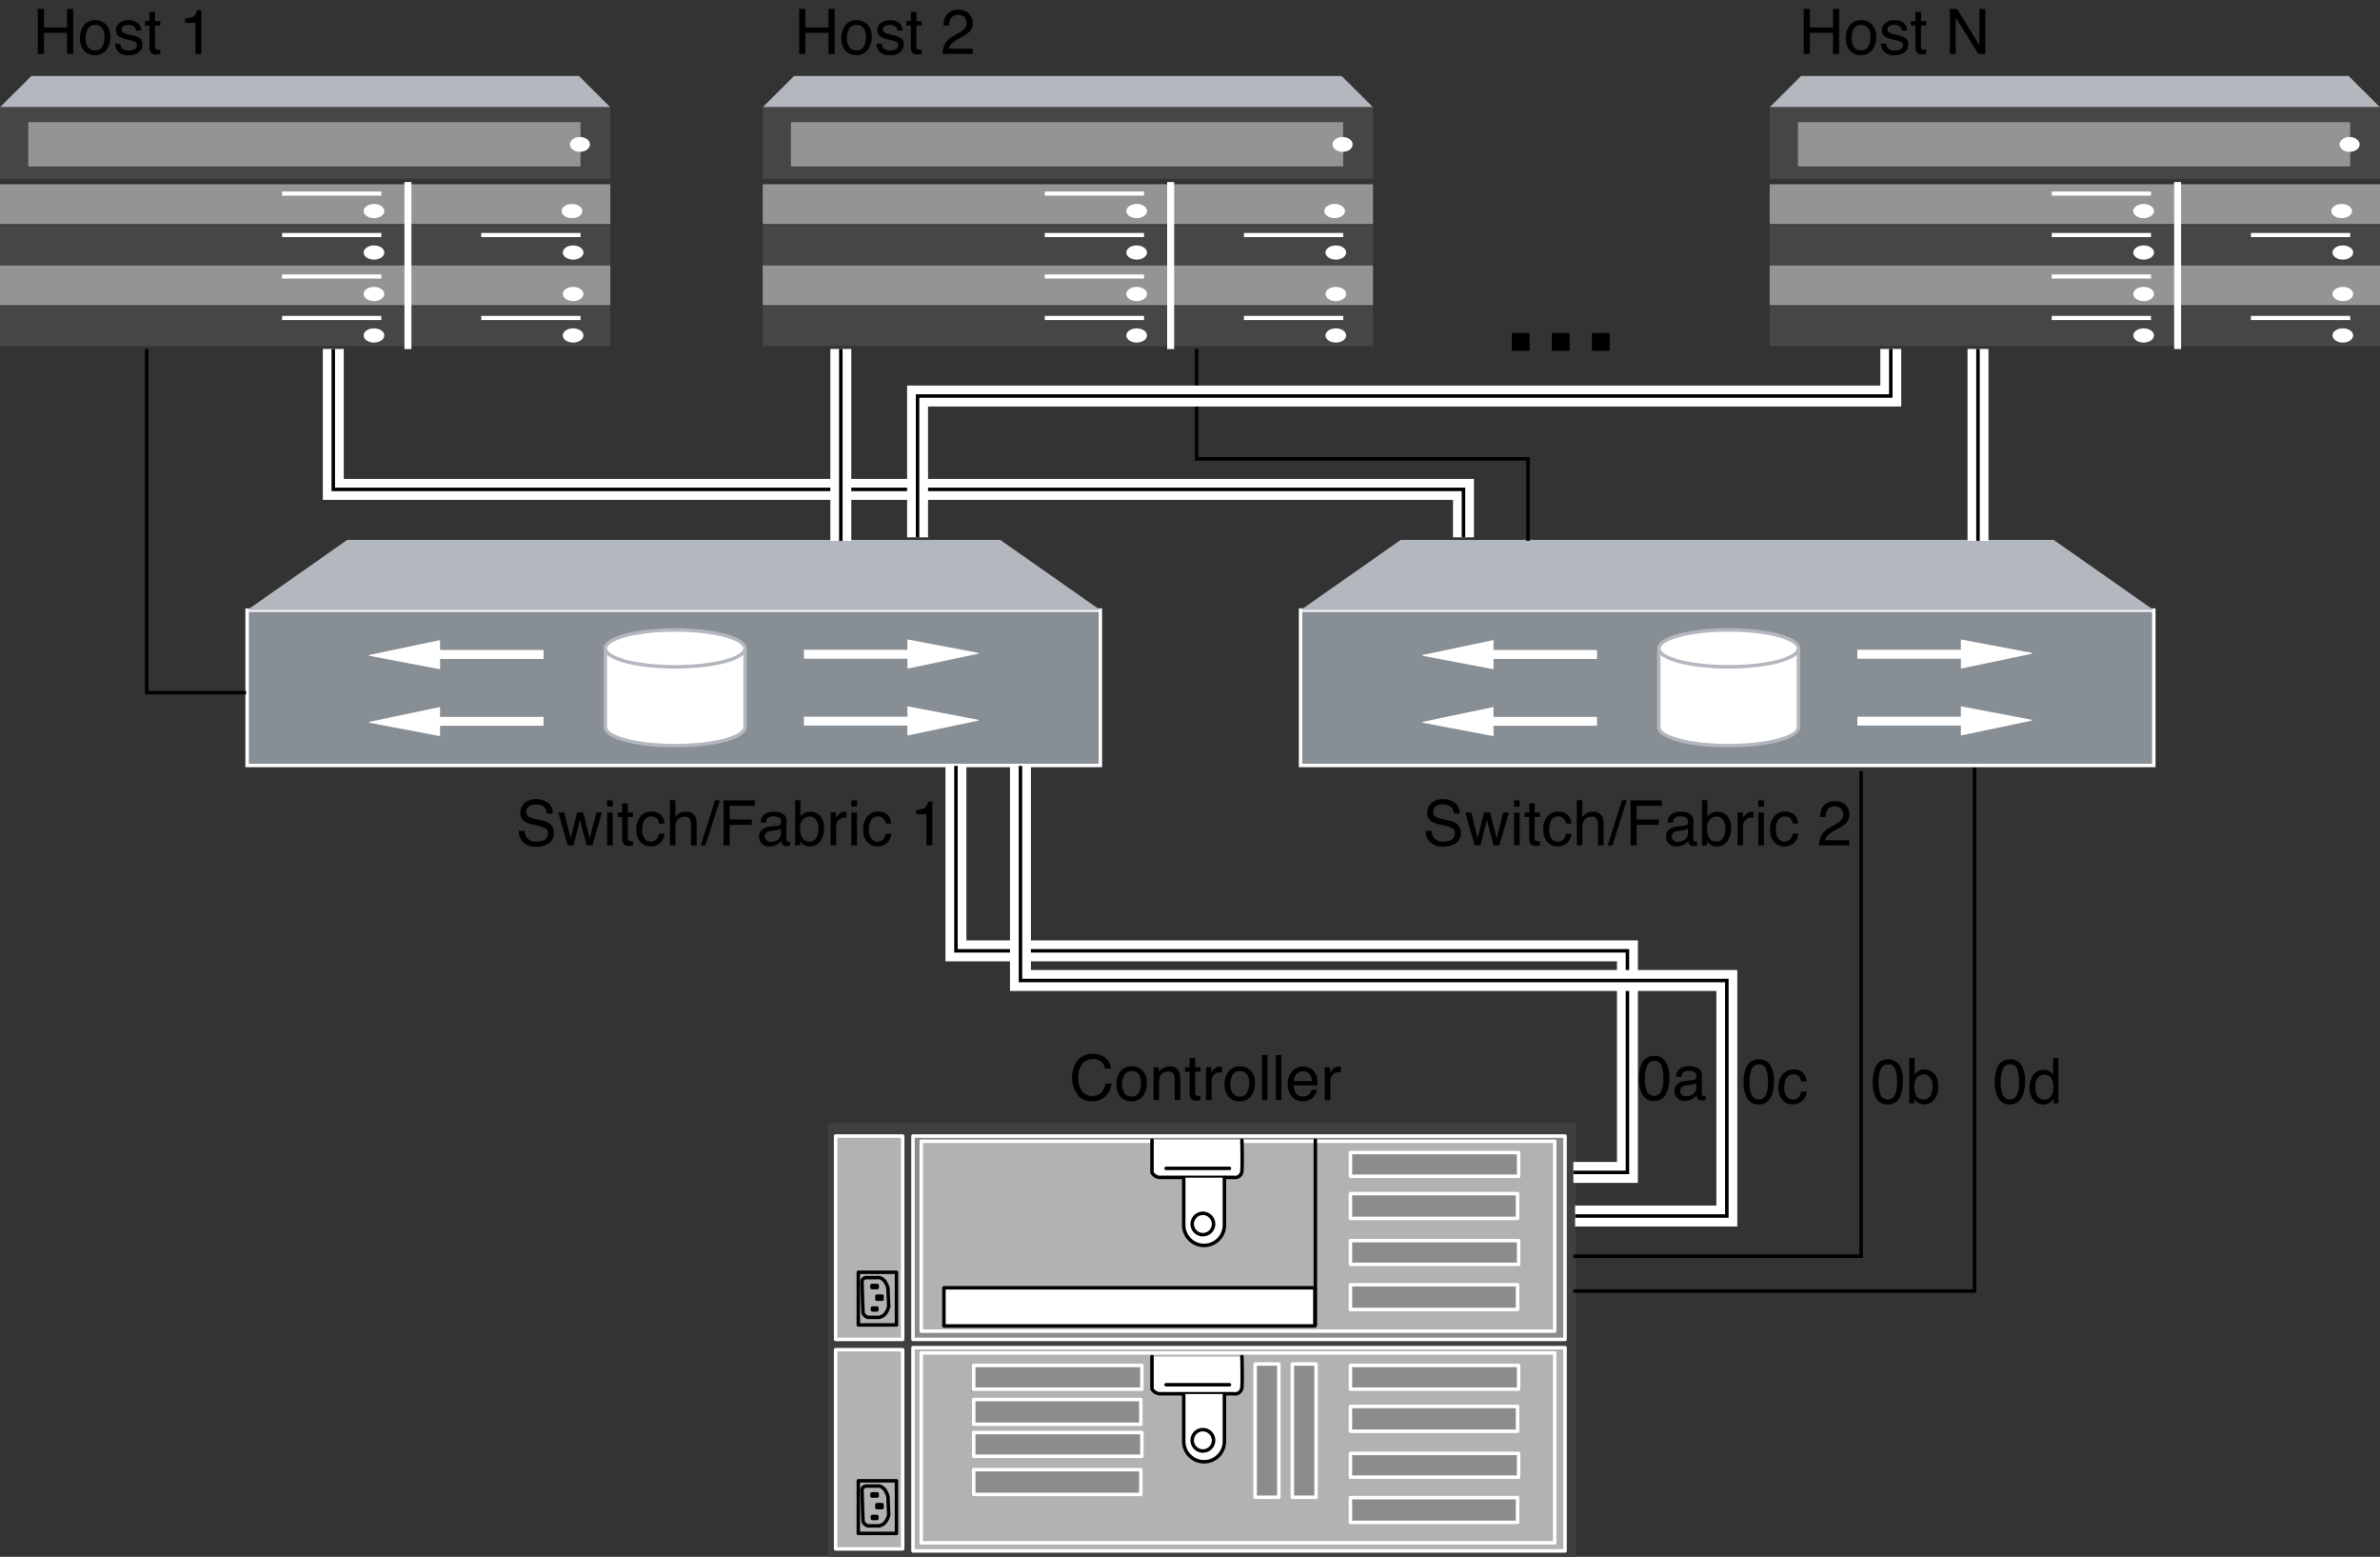 <svg xmlns="http://www.w3.org/2000/svg" viewBox="0 0 341.147 223.084"><rect x="0" y="0" width="341.147" height="223.084" fill="#333333" stroke="none"/><defs><style>.ba972a2f-7407-424a-9e6f-3e785d08c77b{fill:#878e94;}.a5a47bd4-231a-41ae-9a85-05da70281b6e,.ac377a58-36f7-4d79-bd79-7e0a97609ab6,.e2f9e44c-6408-4d00-b780-5a2637c8e8c6,.e405a6c2-bc76-4e89-a03a-5959ef559798,.eea3f52b-4119-4830-9b18-bc086a4bd74f{fill:none;}.a5a47bd4-231a-41ae-9a85-05da70281b6e,.aba80a69-8c98-44d3-8976-2aa5e6080d81,.ae3bc7b8-aeb0-4f80-af59-bc559c06332c,.be8b97b6-482d-4f6b-9e90-88130a19b8b6,.eea3f52b-4119-4830-9b18-bc086a4bd74f{stroke:#fff;}.a8da637e-a646-4df6-a6d4-c417bff61857,.aba80a69-8c98-44d3-8976-2aa5e6080d81,.ac377a58-36f7-4d79-bd79-7e0a97609ab6,.ae3bc7b8-aeb0-4f80-af59-bc559c06332c,.e2f9e44c-6408-4d00-b780-5a2637c8e8c6,.e405a6c2-bc76-4e89-a03a-5959ef559798,.ee037902-d387-4c05-b321-fe3e801cbe84,.eea3f52b-4119-4830-9b18-bc086a4bd74f{stroke-width:0.5px;}.ba1456d0-d296-46e5-9685-2ba0f1a247dc{fill:#b3b7be;}.a8da637e-a646-4df6-a6d4-c417bff61857,.be8b97b6-482d-4f6b-9e90-88130a19b8b6,.fe1d4c39-0a66-4acf-aea6-38cc58fbb526{fill:#fff;}.e2f9e44c-6408-4d00-b780-5a2637c8e8c6{stroke:#b3b7be;}.ef9771e5-6e1d-4d74-9c48-98476198a38d{fill:#949494;}.e7e9e6e6-b160-4d2d-b7ad-fd4293df56b8{fill:#464646;}.b12d3de3-9a4b-43c4-8bc9-a6eb88d0b9d2{fill:#444b4c;}.ee037902-d387-4c05-b321-fe3e801cbe84{fill:#3f3f3f;stroke:#3f3f3f;}.a8da637e-a646-4df6-a6d4-c417bff61857,.aba80a69-8c98-44d3-8976-2aa5e6080d81,.ac377a58-36f7-4d79-bd79-7e0a97609ab6,.ae3bc7b8-aeb0-4f80-af59-bc559c06332c,.ee037902-d387-4c05-b321-fe3e801cbe84{stroke-linecap:round;stroke-linejoin:round;}.ae3bc7b8-aeb0-4f80-af59-bc559c06332c{fill:#b2b2b2;}.aba80a69-8c98-44d3-8976-2aa5e6080d81{fill:#8c8c8c;}.a8da637e-a646-4df6-a6d4-c417bff61857,.ac377a58-36f7-4d79-bd79-7e0a97609ab6,.e405a6c2-bc76-4e89-a03a-5959ef559798{stroke:#000;}.a5a47bd4-231a-41ae-9a85-05da70281b6e{stroke-width:3px;}</style></defs><g id="a127bae1-beaa-4335-a8b4-d659f4ac25af" data-name="Guide"><polyline class="ba972a2f-7407-424a-9e6f-3e785d08c77b" points="157.725 109.685 35.423 109.685 35.423 87.428 157.725 87.428 157.725 109.685"/><polygon class="eea3f52b-4119-4830-9b18-bc086a4bd74f" points="157.725 109.685 35.423 109.685 35.423 87.428 157.725 87.428 157.725 109.685 157.725 109.685"/><polyline class="ba1456d0-d296-46e5-9685-2ba0f1a247dc" points="157.725 87.428 35.423 87.428 49.78 77.361 143.367 77.361 157.725 87.428"/><path class="fe1d4c39-0a66-4acf-aea6-38cc58fbb526" d="M106.798,92.911c0,1.46-4.482,2.642-10.012,2.642-5.531,0-10.014-1.182-10.014-2.642S91.255,90.27,96.786,90.27c5.529,0,10.012,1.182,10.012,2.641"/><path class="fe1d4c39-0a66-4acf-aea6-38cc58fbb526" d="M86.772,93.287v10.92c0,1.457,4.482,2.641,10.014,2.641,5.529,0,10.012-1.185,10.012-2.641V92.911"/><path class="e2f9e44c-6408-4d00-b780-5a2637c8e8c6" d="M86.772,93.287v10.92c0,1.457,4.482,2.641,10.014,2.641,5.529,0,10.012-1.185,10.012-2.641V92.911m0,0c0,1.46-4.482,2.642-10.012,2.642-5.531,0-10.014-1.182-10.014-2.642S91.255,90.27,96.786,90.27c5.529,0,10.012,1.182,10.012,2.641Z"/><polyline class="fe1d4c39-0a66-4acf-aea6-38cc58fbb526" points="140.242 93.556 130.069 91.623 130.069 93.112 115.23 93.112 115.23 94.392 130.069 94.392 130.069 95.809 140.242 93.678 140.242 93.556"/><polyline class="fe1d4c39-0a66-4acf-aea6-38cc58fbb526" points="140.242 103.143 130.069 101.208 130.069 102.697 115.23 102.697 115.23 103.971 130.069 103.971 130.069 105.393 140.242 103.259 140.242 103.143"/><polyline class="fe1d4c39-0a66-4acf-aea6-38cc58fbb526" points="52.91 103.557 63.078 105.491 63.078 104.002 77.918 104.002 77.918 102.727 63.078 102.727 63.078 101.307 52.91 103.44 52.91 103.557"/><polyline class="fe1d4c39-0a66-4acf-aea6-38cc58fbb526" points="52.91 93.971 63.078 95.905 63.078 94.416 77.918 94.416 77.918 93.141 63.078 93.141 63.078 91.72 52.91 93.854 52.91 93.971"/><polyline class="ba972a2f-7407-424a-9e6f-3e785d08c77b" points="308.725 109.685 186.423 109.685 186.423 87.428 308.725 87.428 308.725 109.685"/><polygon class="eea3f52b-4119-4830-9b18-bc086a4bd74f" points="308.725 109.685 186.423 109.685 186.423 87.428 308.725 87.428 308.725 109.685 308.725 109.685"/><polyline class="ba1456d0-d296-46e5-9685-2ba0f1a247dc" points="308.725 87.428 186.423 87.428 200.78 77.361 294.368 77.361 308.725 87.428"/><path class="fe1d4c39-0a66-4acf-aea6-38cc58fbb526" d="M257.797,92.911c0,1.46-4.482,2.642-10.012,2.642s-10.013-1.182-10.013-2.642,4.482-2.641,10.013-2.641,10.012,1.182,10.012,2.641"/><path class="fe1d4c39-0a66-4acf-aea6-38cc58fbb526" d="M237.772,93.287v10.92c0,1.457,4.482,2.641,10.013,2.641s10.012-1.185,10.012-2.641V92.911"/><path class="e2f9e44c-6408-4d00-b780-5a2637c8e8c6" d="M237.772,93.287v10.92c0,1.457,4.482,2.641,10.013,2.641s10.012-1.185,10.012-2.641V92.911m0,0c0,1.46-4.482,2.642-10.012,2.642s-10.013-1.182-10.013-2.642,4.482-2.641,10.013-2.641,10.012,1.182,10.012,2.641Z"/><polyline class="fe1d4c39-0a66-4acf-aea6-38cc58fbb526" points="291.243 93.556 281.069 91.623 281.069 93.112 266.231 93.112 266.231 94.392 281.069 94.392 281.069 95.809 291.243 93.678 291.243 93.556"/><polyline class="fe1d4c39-0a66-4acf-aea6-38cc58fbb526" points="291.243 103.143 281.069 101.208 281.069 102.697 266.231 102.697 266.231 103.971 281.069 103.971 281.069 105.393 291.243 103.259 291.243 103.143"/><polyline class="fe1d4c39-0a66-4acf-aea6-38cc58fbb526" points="203.91 103.557 214.078 105.491 214.078 104.002 228.918 104.002 228.918 102.727 214.078 102.727 214.078 101.307 203.91 103.44 203.91 103.557"/><polyline class="fe1d4c39-0a66-4acf-aea6-38cc58fbb526" points="203.91 93.971 214.078 95.905 214.078 94.416 228.918 94.416 228.918 93.141 214.078 93.141 214.078 91.72 203.91 93.854 203.91 93.971"/><polyline class="ef9771e5-6e1d-4d74-9c48-98476198a38d" points="87.482 32.111 0 32.111 0 26.398 87.482 26.398 87.482 32.111"/><polyline class="e7e9e6e6-b160-4d2d-b7ad-fd4293df56b8" points="87.482 37.967 0 37.967 0 32.254 87.482 32.254 87.482 37.967"/><polyline class="ef9771e5-6e1d-4d74-9c48-98476198a38d" points="87.482 43.739 0 43.739 0 38.026 87.482 38.026 87.482 43.739"/><polyline class="e7e9e6e6-b160-4d2d-b7ad-fd4293df56b8" points="87.482 49.595 0 49.595 0 43.882 87.482 43.882 87.482 49.595"/><polyline class="ba1456d0-d296-46e5-9685-2ba0f1a247dc" points="87.482 15.364 0 15.364 4.493 10.892 82.989 10.892 87.482 15.364"/><path class="b12d3de3-9a4b-43c4-8bc9-a6eb88d0b9d2" d="M85.218,24.692a3.17,3.17,0,0,1,0-6.339v6.339"/><polyline class="e7e9e6e6-b160-4d2d-b7ad-fd4293df56b8" points="87.482 25.646 0 25.646 0 15.364 87.482 15.364 87.482 25.646"/><polyline class="ef9771e5-6e1d-4d74-9c48-98476198a38d" points="83.211 23.844 4.052 23.844 4.052 17.504 83.211 17.504 83.211 23.844"/><path class="fe1d4c39-0a66-4acf-aea6-38cc58fbb526" d="M84.567,20.696c0,.586-.645,1.062-1.44,1.062s-1.44-.475-1.44-1.062.645-1.061,1.44-1.061S84.567,20.111,84.567,20.696Z"/><rect class="fe1d4c39-0a66-4acf-aea6-38cc58fbb526" x="40.43" y="27.442" width="14.232" height="0.595"/><path class="fe1d4c39-0a66-4acf-aea6-38cc58fbb526" d="M55.086,30.244c0,.562-.664,1.018-1.482,1.018s-1.482-.456-1.482-1.018.664-1.018,1.482-1.018S55.086,29.681,55.086,30.244Z"/><rect class="fe1d4c39-0a66-4acf-aea6-38cc58fbb526" x="40.43" y="33.384" width="14.232" height="0.594"/><path class="fe1d4c39-0a66-4acf-aea6-38cc58fbb526" d="M55.086,36.185c0,.562-.664,1.018-1.482,1.018s-1.482-.456-1.482-1.018.664-1.018,1.482-1.018S55.086,35.623,55.086,36.185Z"/><rect class="fe1d4c39-0a66-4acf-aea6-38cc58fbb526" x="68.98" y="33.384" width="14.232" height="0.594"/><path class="fe1d4c39-0a66-4acf-aea6-38cc58fbb526" d="M83.635,36.185c0,.562-.663,1.018-1.482,1.018s-1.482-.456-1.482-1.018.664-1.018,1.482-1.018S83.635,35.623,83.635,36.185Z"/><path class="fe1d4c39-0a66-4acf-aea6-38cc58fbb526" d="M83.635,42.126c0,.562-.663,1.018-1.482,1.018S80.67,42.688,80.67,42.126s.664-1.018,1.482-1.018S83.635,41.563,83.635,42.126Z"/><rect class="fe1d4c39-0a66-4acf-aea6-38cc58fbb526" x="68.98" y="45.267" width="14.232" height="0.594"/><path class="fe1d4c39-0a66-4acf-aea6-38cc58fbb526" d="M83.635,48.067c0,.562-.663,1.018-1.482,1.018S80.67,48.63,80.67,48.067s.664-1.019,1.482-1.019S83.635,47.505,83.635,48.067Z"/><rect class="fe1d4c39-0a66-4acf-aea6-38cc58fbb526" x="40.43" y="39.326" width="14.232" height="0.594"/><path class="fe1d4c39-0a66-4acf-aea6-38cc58fbb526" d="M55.086,42.127c0,.562-.664,1.018-1.482,1.018s-1.482-.456-1.482-1.018.664-1.018,1.482-1.018S55.086,41.564,55.086,42.127Z"/><rect class="fe1d4c39-0a66-4acf-aea6-38cc58fbb526" x="40.43" y="45.268" width="14.232" height="0.594"/><path class="fe1d4c39-0a66-4acf-aea6-38cc58fbb526" d="M55.086,48.068c0,.563-.664,1.018-1.482,1.018s-1.482-.456-1.482-1.018.664-1.018,1.482-1.018S55.086,47.505,55.086,48.068Z"/><path class="fe1d4c39-0a66-4acf-aea6-38cc58fbb526" d="M83.466,30.244c0,.562-.664,1.018-1.482,1.018s-1.482-.456-1.482-1.018.664-1.018,1.482-1.018S83.466,29.681,83.466,30.244Z"/><line class="be8b97b6-482d-4f6b-9e90-88130a19b8b6" x1="58.475" y1="26.084" x2="58.475" y2="50.02"/><polyline class="ef9771e5-6e1d-4d74-9c48-98476198a38d" points="196.808 32.111 109.325 32.111 109.325 26.398 196.808 26.398 196.808 32.111"/><polyline class="e7e9e6e6-b160-4d2d-b7ad-fd4293df56b8" points="196.808 37.967 109.325 37.967 109.325 32.254 196.808 32.254 196.808 37.967"/><polyline class="ef9771e5-6e1d-4d74-9c48-98476198a38d" points="196.808 43.739 109.325 43.739 109.325 38.026 196.808 38.026 196.808 43.739"/><polyline class="e7e9e6e6-b160-4d2d-b7ad-fd4293df56b8" points="196.808 49.595 109.325 49.595 109.325 43.882 196.808 43.882 196.808 49.595"/><polyline class="ba1456d0-d296-46e5-9685-2ba0f1a247dc" points="196.808 15.364 109.325 15.364 113.818 10.892 192.314 10.892 196.808 15.364"/><path class="b12d3de3-9a4b-43c4-8bc9-a6eb88d0b9d2" d="M194.543,24.692a3.17,3.17,0,0,1,0-6.339v6.339"/><polyline class="e7e9e6e6-b160-4d2d-b7ad-fd4293df56b8" points="196.808 25.646 109.325 25.646 109.325 15.364 196.808 15.364 196.808 25.646"/><polyline class="ef9771e5-6e1d-4d74-9c48-98476198a38d" points="192.536 23.844 113.376 23.844 113.376 17.504 192.536 17.504 192.536 23.844"/><path class="fe1d4c39-0a66-4acf-aea6-38cc58fbb526" d="M193.891,20.696c0,.586-.644,1.062-1.44,1.062s-1.44-.475-1.44-1.062.644-1.061,1.44-1.061S193.891,20.111,193.891,20.696Z"/><rect class="fe1d4c39-0a66-4acf-aea6-38cc58fbb526" x="149.755" y="27.442" width="14.232" height="0.595"/><path class="fe1d4c39-0a66-4acf-aea6-38cc58fbb526" d="M164.411,30.244c0,.562-.664,1.018-1.482,1.018s-1.482-.456-1.482-1.018.663-1.018,1.482-1.018S164.411,29.681,164.411,30.244Z"/><rect class="fe1d4c39-0a66-4acf-aea6-38cc58fbb526" x="149.755" y="33.384" width="14.232" height="0.595"/><path class="fe1d4c39-0a66-4acf-aea6-38cc58fbb526" d="M164.411,36.185c0,.562-.664,1.018-1.482,1.018s-1.482-.456-1.482-1.018.663-1.018,1.482-1.018S164.411,35.623,164.411,36.185Z"/><rect class="fe1d4c39-0a66-4acf-aea6-38cc58fbb526" x="178.304" y="33.384" width="14.232" height="0.595"/><path class="fe1d4c39-0a66-4acf-aea6-38cc58fbb526" d="M192.96,36.185c0,.562-.664,1.018-1.483,1.018s-1.481-.456-1.481-1.018.663-1.018,1.481-1.018S192.96,35.623,192.96,36.185Z"/><path class="fe1d4c39-0a66-4acf-aea6-38cc58fbb526" d="M192.96,42.126c0,.562-.664,1.018-1.483,1.018s-1.481-.456-1.481-1.018.663-1.018,1.481-1.018S192.96,41.563,192.96,42.126Z"/><rect class="fe1d4c39-0a66-4acf-aea6-38cc58fbb526" x="178.304" y="45.267" width="14.232" height="0.594"/><path class="fe1d4c39-0a66-4acf-aea6-38cc58fbb526" d="M192.96,48.067c0,.562-.664,1.018-1.483,1.018s-1.481-.456-1.481-1.018.663-1.019,1.481-1.019S192.96,47.505,192.96,48.067Z"/><rect class="fe1d4c39-0a66-4acf-aea6-38cc58fbb526" x="149.755" y="39.326" width="14.232" height="0.594"/><path class="fe1d4c39-0a66-4acf-aea6-38cc58fbb526" d="M164.411,42.127c0,.562-.664,1.018-1.482,1.018s-1.482-.456-1.482-1.018.663-1.018,1.482-1.018S164.411,41.564,164.411,42.127Z"/><rect class="fe1d4c39-0a66-4acf-aea6-38cc58fbb526" x="149.755" y="45.268" width="14.232" height="0.594"/><path class="fe1d4c39-0a66-4acf-aea6-38cc58fbb526" d="M164.411,48.068c0,.563-.664,1.018-1.482,1.018s-1.482-.456-1.482-1.018.663-1.018,1.482-1.018S164.411,47.505,164.411,48.068Z"/><path class="fe1d4c39-0a66-4acf-aea6-38cc58fbb526" d="M192.791,30.244c0,.562-.664,1.018-1.483,1.018s-1.482-.456-1.482-1.018.663-1.018,1.482-1.018S192.791,29.681,192.791,30.244Z"/><line class="be8b97b6-482d-4f6b-9e90-88130a19b8b6" x1="167.8" y1="26.084" x2="167.8" y2="50.02"/><polyline class="ef9771e5-6e1d-4d74-9c48-98476198a38d" points="341.147 32.111 253.665 32.111 253.665 26.398 341.147 26.398 341.147 32.111"/><polyline class="e7e9e6e6-b160-4d2d-b7ad-fd4293df56b8" points="341.147 37.967 253.665 37.967 253.665 32.254 341.147 32.254 341.147 37.967"/><polyline class="ef9771e5-6e1d-4d74-9c48-98476198a38d" points="341.147 43.739 253.665 43.739 253.665 38.026 341.147 38.026 341.147 43.739"/><polyline class="e7e9e6e6-b160-4d2d-b7ad-fd4293df56b8" points="341.147 49.595 253.665 49.595 253.665 43.882 341.147 43.882 341.147 49.595"/><polyline class="ba1456d0-d296-46e5-9685-2ba0f1a247dc" points="341.147 15.364 253.665 15.364 258.159 10.892 336.655 10.892 341.147 15.364"/><path class="b12d3de3-9a4b-43c4-8bc9-a6eb88d0b9d2" d="M338.883,24.692a3.17,3.17,0,0,1,0-6.339v6.339"/><polyline class="e7e9e6e6-b160-4d2d-b7ad-fd4293df56b8" points="341.147 25.646 253.665 25.646 253.665 15.364 341.147 15.364 341.147 25.646"/><polyline class="ef9771e5-6e1d-4d74-9c48-98476198a38d" points="336.877 23.844 257.717 23.844 257.717 17.504 336.877 17.504 336.877 23.844"/><path class="fe1d4c39-0a66-4acf-aea6-38cc58fbb526" d="M338.231,20.696c0,.586-.642,1.062-1.439,1.062-.795,0-1.44-.475-1.44-1.062s.645-1.061,1.44-1.061C337.588,19.636,338.231,20.111,338.231,20.696Z"/><rect class="fe1d4c39-0a66-4acf-aea6-38cc58fbb526" x="294.094" y="27.442" width="14.232" height="0.595"/><path class="fe1d4c39-0a66-4acf-aea6-38cc58fbb526" d="M308.75,30.244c0,.562-.664,1.018-1.482,1.018s-1.482-.456-1.482-1.018.664-1.018,1.482-1.018S308.75,29.681,308.75,30.244Z"/><rect class="fe1d4c39-0a66-4acf-aea6-38cc58fbb526" x="294.094" y="33.384" width="14.232" height="0.595"/><path class="fe1d4c39-0a66-4acf-aea6-38cc58fbb526" d="M308.75,36.185c0,.562-.664,1.018-1.482,1.018s-1.482-.456-1.482-1.018.664-1.018,1.482-1.018S308.75,35.623,308.75,36.185Z"/><rect class="fe1d4c39-0a66-4acf-aea6-38cc58fbb526" x="322.645" y="33.384" width="14.232" height="0.595"/><path class="fe1d4c39-0a66-4acf-aea6-38cc58fbb526" d="M337.301,36.185c0,.562-.664,1.018-1.482,1.018-.82,0-1.482-.456-1.482-1.018s.662-1.018,1.482-1.018C336.637,35.167,337.301,35.623,337.301,36.185Z"/><path class="fe1d4c39-0a66-4acf-aea6-38cc58fbb526" d="M337.301,42.126c0,.562-.664,1.018-1.482,1.018-.82,0-1.482-.456-1.482-1.018s.662-1.018,1.482-1.018C336.637,41.108,337.301,41.563,337.301,42.126Z"/><rect class="fe1d4c39-0a66-4acf-aea6-38cc58fbb526" x="322.645" y="45.267" width="14.232" height="0.594"/><path class="fe1d4c39-0a66-4acf-aea6-38cc58fbb526" d="M337.301,48.067c0,.562-.664,1.018-1.482,1.018-.82,0-1.482-.456-1.482-1.018s.662-1.019,1.482-1.019C336.637,47.049,337.301,47.505,337.301,48.067Z"/><rect class="fe1d4c39-0a66-4acf-aea6-38cc58fbb526" x="294.094" y="39.326" width="14.232" height="0.594"/><path class="fe1d4c39-0a66-4acf-aea6-38cc58fbb526" d="M308.75,42.127c0,.562-.664,1.018-1.482,1.018s-1.482-.456-1.482-1.018.664-1.018,1.482-1.018S308.75,41.564,308.75,42.127Z"/><rect class="fe1d4c39-0a66-4acf-aea6-38cc58fbb526" x="294.094" y="45.268" width="14.232" height="0.594"/><path class="fe1d4c39-0a66-4acf-aea6-38cc58fbb526" d="M308.75,48.068c0,.563-.662,1.018-1.482,1.018-.818,0-1.482-.456-1.482-1.018S306.45,47.05,307.268,47.05,308.75,47.505,308.75,48.068Z"/><path class="fe1d4c39-0a66-4acf-aea6-38cc58fbb526" d="M337.133,30.244c0,.562-.664,1.018-1.484,1.018-.818,0-1.48-.456-1.48-1.018s.662-1.018,1.48-1.018C336.469,29.226,337.133,29.681,337.133,30.244Z"/><line class="be8b97b6-482d-4f6b-9e90-88130a19b8b6" x1="312.141" y1="26.084" x2="312.141" y2="50.02"/><path d="M5.419,1.272h.882V3.94H9.612V1.272h.882V7.728H9.612V4.709H6.301V7.728H5.419Z"/><path d="M15.183,3.491a2.378,2.378,0,0,1,.623,1.783,3.073,3.073,0,0,1-.549,1.879,1.978,1.978,0,0,1-1.703.742,1.915,1.915,0,0,1-1.529-.656,2.605,2.605,0,0,1-.566-1.763,2.818,2.818,0,0,1,.597-1.888,1.996,1.996,0,0,1,1.603-.703A2.104,2.104,0,0,1,15.183,3.491Zm-.49,3.128a2.99,2.99,0,0,0,.288-1.323,2.384,2.384,0,0,0-.208-1.071,1.169,1.169,0,0,0-1.136-.649,1.118,1.118,0,0,0-1.041.553,2.588,2.588,0,0,0-.325,1.334,2.25,2.25,0,0,0,.325,1.251,1.141,1.141,0,0,0,1.032.5A1.075,1.075,0,0,0,14.693,6.619Z"/><path d="M17.245,6.252a1.133,1.133,0,0,0,.202.606,1.277,1.277,0,0,0,1.056.382,1.587,1.587,0,0,0,.788-.191.633.633,0,0,0,.34-.591.505.505,0,0,0-.272-.461,3.264,3.264,0,0,0-.686-.224l-.638-.158a3.146,3.146,0,0,1-.9-.334.996.996,0,0,1-.517-.888,1.351,1.351,0,0,1,.487-1.081,1.956,1.956,0,0,1,1.309-.413,1.826,1.826,0,0,1,1.551.624,1.343,1.343,0,0,1,.289.853h-.746a.895.895,0,0,0-.193-.485,1.253,1.253,0,0,0-.965-.31,1.176,1.176,0,0,0-.694.171.531.531,0,0,0-.236.451.554.554,0,0,0,.31.491,1.891,1.891,0,0,0,.527.193l.532.127a4.16,4.16,0,0,1,1.162.4,1.06,1.06,0,0,1,.46.954A1.446,1.446,0,0,1,19.93,7.451a2.066,2.066,0,0,1-1.468.457,1.981,1.981,0,0,1-1.503-.477,1.789,1.789,0,0,1-.473-1.18Z"/><path d="M21.425,1.708h.798v1.314h.75v.646h-.75V6.739a.333.333,0,0,0,.167.33.708.708,0,0,0,.307.048q.057,0,.123-.003c.044-.002.095-.007.153-.015V7.728a1.76,1.76,0,0,1-.283.057,2.692,2.692,0,0,1-.318.018.856.856,0,0,1-.75-.284,1.26,1.26,0,0,1-.197-.736V3.667h-.636v-.646h.636Z"/><path d="M26.539,3.272V2.666a3.196,3.196,0,0,0,1.193-.279,1.373,1.373,0,0,0,.504-.925h.623V7.728h-.842V3.272Z"/><path d="M114.556,1.272h.882V3.94h3.312V1.272h.882V7.728h-.882V4.709h-3.312V7.728h-.882Z"/><path d="M124.32,3.491a2.377,2.377,0,0,1,.623,1.783,3.073,3.073,0,0,1-.549,1.879,1.978,1.978,0,0,1-1.703.742,1.915,1.915,0,0,1-1.529-.656,2.605,2.605,0,0,1-.566-1.763,2.818,2.818,0,0,1,.597-1.888,1.996,1.996,0,0,1,1.603-.703A2.104,2.104,0,0,1,124.32,3.491Zm-.49,3.128a2.99,2.99,0,0,0,.288-1.323,2.385,2.385,0,0,0-.208-1.071,1.17,1.17,0,0,0-1.136-.649,1.118,1.118,0,0,0-1.041.553,2.588,2.588,0,0,0-.325,1.334,2.25,2.25,0,0,0,.325,1.251,1.141,1.141,0,0,0,1.032.5A1.075,1.075,0,0,0,123.83,6.619Z"/><path d="M126.381,6.252a1.134,1.134,0,0,0,.202.606,1.277,1.277,0,0,0,1.056.382,1.587,1.587,0,0,0,.788-.191.633.633,0,0,0,.34-.591.504.504,0,0,0-.272-.461,3.264,3.264,0,0,0-.686-.224l-.638-.158a3.147,3.147,0,0,1-.9-.334.996.996,0,0,1-.517-.888,1.351,1.351,0,0,1,.487-1.081,1.957,1.957,0,0,1,1.309-.413,1.826,1.826,0,0,1,1.551.624,1.343,1.343,0,0,1,.289.853h-.746a.895.895,0,0,0-.193-.485,1.253,1.253,0,0,0-.965-.31,1.176,1.176,0,0,0-.694.171.531.531,0,0,0-.236.451.554.554,0,0,0,.31.491,1.891,1.891,0,0,0,.527.193l.532.127a4.16,4.16,0,0,1,1.162.4,1.06,1.06,0,0,1,.46.954,1.446,1.446,0,0,1-.482,1.085,2.065,2.065,0,0,1-1.468.457,1.981,1.981,0,0,1-1.503-.477,1.789,1.789,0,0,1-.473-1.18Z"/><path d="M130.561,1.708h.798v1.314h.75v.646h-.75V6.739a.333.333,0,0,0,.167.33.707.707,0,0,0,.307.048q.057,0,.123-.003c.044-.002.095-.007.153-.015V7.728a1.764,1.764,0,0,1-.283.057,2.692,2.692,0,0,1-.318.018.856.856,0,0,1-.75-.284,1.26,1.26,0,0,1-.197-.736V3.667h-.636v-.646h.636Z"/><path d="M135.432,6.313A2.718,2.718,0,0,1,136.57,5.219l.842-.488a3.935,3.935,0,0,0,.794-.563,1.16,1.16,0,0,0,.36-.837,1.171,1.171,0,0,0-.329-.874,1.196,1.196,0,0,0-.877-.324,1.144,1.144,0,0,0-1.123.617,2.215,2.215,0,0,0-.185.916H135.25a2.832,2.832,0,0,1,.303-1.34,1.899,1.899,0,0,1,1.812-.914,1.962,1.962,0,0,1,1.577.585,1.959,1.959,0,0,1,.498,1.301,1.769,1.769,0,0,1-.531,1.292,5.202,5.202,0,0,1-1.101.756l-.601.334a3.906,3.906,0,0,0-.676.453,1.646,1.646,0,0,0-.552.848h3.43v.747h-4.311A3.68,3.68,0,0,1,135.432,6.313Z"/><path d="M258.546,1.272h.882V3.94H262.74V1.272h.882V7.728H262.74V4.709h-3.312V7.728h-.882Z"/><path d="M268.31,3.491a2.374,2.374,0,0,1,.623,1.783,3.073,3.073,0,0,1-.549,1.879,1.978,1.978,0,0,1-1.703.742,1.914,1.914,0,0,1-1.528-.656,2.605,2.605,0,0,1-.566-1.763,2.821,2.821,0,0,1,.597-1.888,1.994,1.994,0,0,1,1.603-.703A2.103,2.103,0,0,1,268.31,3.491Zm-.49,3.128a2.99,2.99,0,0,0,.289-1.323,2.384,2.384,0,0,0-.208-1.071,1.17,1.17,0,0,0-1.137-.649,1.117,1.117,0,0,0-1.041.553,2.588,2.588,0,0,0-.325,1.334,2.25,2.25,0,0,0,.325,1.251,1.141,1.141,0,0,0,1.032.5A1.074,1.074,0,0,0,267.82,6.619Z"/><path d="M270.372,6.252a1.142,1.142,0,0,0,.202.606A1.278,1.278,0,0,0,271.63,7.24a1.584,1.584,0,0,0,.787-.191.633.633,0,0,0,.341-.591.504.504,0,0,0-.273-.461,3.243,3.243,0,0,0-.686-.224l-.637-.158a3.13,3.13,0,0,1-.9-.334.996.996,0,0,1-.518-.888,1.348,1.348,0,0,1,.487-1.081,1.956,1.956,0,0,1,1.309-.413,1.827,1.827,0,0,1,1.552.624,1.346,1.346,0,0,1,.289.853h-.746a.892.892,0,0,0-.193-.485,1.252,1.252,0,0,0-.965-.31,1.173,1.173,0,0,0-.693.171.531.531,0,0,0-.236.451.554.554,0,0,0,.31.491,1.893,1.893,0,0,0,.527.193l.532.127a4.166,4.166,0,0,1,1.162.4,1.06,1.06,0,0,1,.46.954,1.446,1.446,0,0,1-.481,1.085,2.065,2.065,0,0,1-1.468.457,1.98,1.98,0,0,1-1.503-.477,1.794,1.794,0,0,1-.474-1.18Z"/><path d="M274.552,1.708h.798v1.314h.75v.646h-.75V6.739a.332.332,0,0,0,.167.33.703.703,0,0,0,.307.048q.057,0,.123-.003c.044-.002.095-.007.153-.015V7.728a1.758,1.758,0,0,1-.283.057,2.673,2.673,0,0,1-.317.018.853.853,0,0,1-.75-.284,1.258,1.258,0,0,1-.197-.736V3.667h-.637v-.646h.637Z"/><path d="M279.492,1.272H280.52l3.213,5.216V1.272h.833V7.728h-.981l-3.261-5.209V7.728h-.833Z"/><rect x="216.709" y="47.719" width="2.549" height="2.554"/><rect x="228.182" y="47.719" width="2.55" height="2.554"/><rect x="222.445" y="47.719" width="2.549" height="2.554"/></g><g id="e66f2bbd-4767-4bcd-b1bd-0767b7bfdbac" data-name="box_outline"><rect class="ee037902-d387-4c05-b321-fe3e801cbe84" x="118.889" y="161.167" width="106.772" height="61.667"/><rect class="ae3bc7b8-aeb0-4f80-af59-bc559c06332c" x="119.776" y="162.794" width="9.612" height="29.133"/><rect class="ae3bc7b8-aeb0-4f80-af59-bc559c06332c" x="119.776" y="193.406" width="9.612" height="28.541"/><rect class="aba80a69-8c98-44d3-8976-2aa5e6080d81" x="130.868" y="162.794" width="93.462" height="29.133"/><rect class="ae3bc7b8-aeb0-4f80-af59-bc559c06332c" x="130.868" y="193.11" width="93.462" height="29.133"/><path class="ac377a58-36f7-4d79-bd79-7e0a97609ab6" d="M123.565,183.819a.621.621,0,0,1,.637-.744h1.447a1.075,1.075,0,0,1,.852.213,1.341,1.341,0,0,1,.51.638,1.939,1.939,0,0,1,.276.702c0,.255.106,2.596.106,2.596a3.843,3.843,0,0,1-.276.702,3.768,3.768,0,0,1-.403.531,2.196,2.196,0,0,1-.703.319h-1.639s-.616-.234-.659-.702-.147-4.191-.147-4.191"/><rect class="ac377a58-36f7-4d79-bd79-7e0a97609ab6" x="124.989" y="184.202" width="0.746" height="0.298"/><rect class="ac377a58-36f7-4d79-bd79-7e0a97609ab6" x="125.692" y="185.734" width="0.744" height="0.425"/><rect class="ac377a58-36f7-4d79-bd79-7e0a97609ab6" x="125.053" y="187.435" width="0.639" height="0.276"/><rect class="ac377a58-36f7-4d79-bd79-7e0a97609ab6" x="123.03" y="182.315" width="5.471" height="7.542"/><path class="ac377a58-36f7-4d79-bd79-7e0a97609ab6" d="M123.565,213.692a.622.622,0,0,1,.637-.745h1.447a1.075,1.075,0,0,1,.852.213,1.341,1.341,0,0,1,.51.638,1.939,1.939,0,0,1,.276.702c0,.256.106,2.596.106,2.596a3.843,3.843,0,0,1-.276.702,3.775,3.775,0,0,1-.403.531,2.196,2.196,0,0,1-.703.319h-1.639s-.616-.234-.659-.702-.147-4.19-.147-4.19"/><rect class="ac377a58-36f7-4d79-bd79-7e0a97609ab6" x="124.989" y="214.074" width="0.746" height="0.298"/><rect class="ac377a58-36f7-4d79-bd79-7e0a97609ab6" x="125.692" y="215.606" width="0.744" height="0.426"/><rect class="ac377a58-36f7-4d79-bd79-7e0a97609ab6" x="125.053" y="217.308" width="0.639" height="0.276"/><rect class="ac377a58-36f7-4d79-bd79-7e0a97609ab6" x="123.03" y="212.186" width="5.471" height="7.543"/><rect class="ae3bc7b8-aeb0-4f80-af59-bc559c06332c" x="132.05" y="163.533" width="90.8" height="27.21"/><rect class="ae3bc7b8-aeb0-4f80-af59-bc559c06332c" x="132.05" y="193.866" width="90.8" height="27.21"/><rect class="a8da637e-a646-4df6-a6d4-c417bff61857" x="135.303" y="184.533" width="53.178" height="5.471"/><line class="ac377a58-36f7-4d79-bd79-7e0a97609ab6" x1="188.542" y1="163.385" x2="188.542" y2="189.856"/><rect class="aba80a69-8c98-44d3-8976-2aa5e6080d81" x="193.57" y="165.16" width="24.105" height="3.4"/><rect class="aba80a69-8c98-44d3-8976-2aa5e6080d81" x="193.57" y="171.04" width="23.957" height="3.549"/><rect class="aba80a69-8c98-44d3-8976-2aa5e6080d81" x="193.57" y="177.773" width="24.105" height="3.401"/><rect class="aba80a69-8c98-44d3-8976-2aa5e6080d81" x="193.57" y="184.097" width="23.957" height="3.549"/><rect class="aba80a69-8c98-44d3-8976-2aa5e6080d81" x="193.57" y="195.66" width="24.105" height="3.4"/><rect class="aba80a69-8c98-44d3-8976-2aa5e6080d81" x="193.57" y="201.54" width="23.957" height="3.549"/><rect class="aba80a69-8c98-44d3-8976-2aa5e6080d81" x="193.57" y="208.272" width="24.105" height="3.402"/><rect class="aba80a69-8c98-44d3-8976-2aa5e6080d81" x="193.57" y="214.596" width="23.957" height="3.549"/><rect class="aba80a69-8c98-44d3-8976-2aa5e6080d81" x="185.241" y="195.447" width="3.4" height="19.105"/><rect class="aba80a69-8c98-44d3-8976-2aa5e6080d81" x="179.908" y="195.447" width="3.4" height="19.105"/><rect class="aba80a69-8c98-44d3-8976-2aa5e6080d81" x="139.57" y="195.66" width="24.105" height="3.4"/><rect class="aba80a69-8c98-44d3-8976-2aa5e6080d81" x="139.57" y="200.54" width="23.957" height="3.549"/><rect class="aba80a69-8c98-44d3-8976-2aa5e6080d81" x="139.57" y="205.273" width="24.105" height="3.401"/><rect class="aba80a69-8c98-44d3-8976-2aa5e6080d81" x="139.57" y="210.597" width="23.957" height="3.549"/><path class="a8da637e-a646-4df6-a6d4-c417bff61857" d="M165.124,163.395v4.638a1.402,1.402,0,0,0,1.361.681h10.339a.993.993,0,0,0,1.192-.893c.085-1.065,0-4.426,0-4.426"/><path class="a8da637e-a646-4df6-a6d4-c417bff61857" d="M169.676,168.757v6.882a2.916,2.916,0,0,0,5.829,0v-6.882"/><path class="ac377a58-36f7-4d79-bd79-7e0a97609ab6" d="M173.952,175.415a1.531,1.531,0,1,1-1.531-1.553A1.542,1.542,0,0,1,173.952,175.415Z"/><line class="ac377a58-36f7-4d79-bd79-7e0a97609ab6" x1="167.152" y1="167.423" x2="176.229" y2="167.423"/><path class="a8da637e-a646-4df6-a6d4-c417bff61857" d="M165.124,194.395v4.638a1.402,1.402,0,0,0,1.361.681h10.339a.993.993,0,0,0,1.192-.893c.085-1.065,0-4.426,0-4.426"/><path class="a8da637e-a646-4df6-a6d4-c417bff61857" d="M169.676,199.757v6.882a2.916,2.916,0,0,0,5.829,0v-6.882"/><path class="ac377a58-36f7-4d79-bd79-7e0a97609ab6" d="M173.952,206.415a1.531,1.531,0,1,1-1.531-1.553A1.542,1.542,0,0,1,173.952,206.415Z"/><line class="ac377a58-36f7-4d79-bd79-7e0a97609ab6" x1="167.152" y1="198.423" x2="176.229" y2="198.423"/><path d="M158.518,151.652a2.292,2.292,0,0,1,.743,1.468h-.853a1.623,1.623,0,0,0-1.761-1.353,1.897,1.897,0,0,0-1.513.671,3.096,3.096,0,0,0-.576,2.056,3.026,3.026,0,0,0,.52,1.84,1.805,1.805,0,0,0,1.552.706,1.63,1.63,0,0,0,1.446-.743,2.854,2.854,0,0,0,.393-1.028h.853a2.928,2.928,0,0,1-.747,1.71,2.643,2.643,0,0,1-2.05.831,2.686,2.686,0,0,1-1.868-.682A4.231,4.231,0,0,1,154.409,152a2.715,2.715,0,0,1,2.228-.994A2.596,2.596,0,0,1,158.518,151.652Z"/><path d="M163.756,153.401a2.374,2.374,0,0,1,.624,1.783,3.07,3.07,0,0,1-.55,1.879,1.984,1.984,0,0,1-1.706.742,1.92,1.92,0,0,1-1.532-.656,2.603,2.603,0,0,1-.567-1.763,2.817,2.817,0,0,1,.598-1.888,2.002,2.002,0,0,1,1.606-.703A2.11,2.11,0,0,1,163.756,153.401Zm-.491,3.128a2.984,2.984,0,0,0,.289-1.323,2.377,2.377,0,0,0-.208-1.071,1.172,1.172,0,0,0-1.139-.649,1.12,1.12,0,0,0-1.043.553,2.583,2.583,0,0,0-.326,1.334,2.246,2.246,0,0,0,.326,1.251,1.145,1.145,0,0,0,1.035.5A1.076,1.076,0,0,0,163.265,156.529Z"/><path d="M165.352,152.931h.751v.668a2.108,2.108,0,0,1,.708-.593,1.886,1.886,0,0,1,.831-.18,1.369,1.369,0,0,1,1.353.699,2.481,2.481,0,0,1,.193,1.094v3.019h-.804v-2.966a1.605,1.605,0,0,0-.128-.694.772.772,0,0,0-.765-.44,1.556,1.556,0,0,0-.461.057,1.189,1.189,0,0,0-.571.387,1.159,1.159,0,0,0-.257.481,3.206,3.206,0,0,0-.06.71v2.465h-.791Z"/><path d="M170.515,151.617h.8v1.314h.751v.646h-.751v3.072a.332.332,0,0,0,.167.33.711.711,0,0,0,.308.048c.038,0,.079-.001.123-.003s.095-.007.154-.015v.628a1.762,1.762,0,0,1-.284.057,2.693,2.693,0,0,1-.318.018.857.857,0,0,1-.751-.284,1.258,1.258,0,0,1-.198-.736v-3.116h-.637v-.646h.637Z"/><path d="M172.879,152.931h.751v.813a1.802,1.802,0,0,1,.453-.578,1.176,1.176,0,0,1,.831-.34c.015,0,.04.001.075.004s.095.009.18.018v.835a1.182,1.182,0,0,0-.13-.018c-.039-.003-.083-.004-.129-.004a1.13,1.13,0,0,0-.918.384,1.344,1.344,0,0,0-.321.886v2.707h-.791Z"/><path d="M179.265,153.401a2.374,2.374,0,0,1,.624,1.783,3.07,3.07,0,0,1-.55,1.879,1.984,1.984,0,0,1-1.706.742,1.92,1.92,0,0,1-1.532-.656,2.603,2.603,0,0,1-.567-1.763,2.817,2.817,0,0,1,.598-1.888,2.002,2.002,0,0,1,1.606-.703A2.11,2.11,0,0,1,179.265,153.401Zm-.491,3.128a2.984,2.984,0,0,0,.289-1.323,2.377,2.377,0,0,0-.208-1.071,1.172,1.172,0,0,0-1.139-.649,1.12,1.12,0,0,0-1.043.553,2.583,2.583,0,0,0-.326,1.334,2.246,2.246,0,0,0,.326,1.251,1.145,1.145,0,0,0,1.035.5A1.076,1.076,0,0,0,178.773,156.529Z"/><path d="M180.882,151.182h.791v6.456h-.791Z"/><path d="M182.881,151.182h.791v6.456h-.791Z"/><path d="M187.766,153.06a1.789,1.789,0,0,1,.712.609,2.113,2.113,0,0,1,.315.831,5.484,5.484,0,0,1,.07,1.037H185.439a2.032,2.032,0,0,0,.336,1.152,1.118,1.118,0,0,0,.972.434,1.249,1.249,0,0,0,.981-.411,1.4,1.4,0,0,0,.291-.552h.778a1.649,1.649,0,0,1-.204.578,2.086,2.086,0,0,1-.388.52,1.824,1.824,0,0,1-.885.475,2.674,2.674,0,0,1-.641.07,1.963,1.963,0,0,1-1.48-.64,2.495,2.495,0,0,1-.607-1.79,2.715,2.715,0,0,1,.611-1.841,2.012,2.012,0,0,1,1.599-.708A2.13,2.13,0,0,1,187.766,153.06Zm.283,1.848a2.065,2.065,0,0,0-.222-.822,1.137,1.137,0,0,0-1.077-.571,1.189,1.189,0,0,0-.906.394,1.492,1.492,0,0,0-.388,1Z"/><path d="M189.886,152.931h.751v.813a1.802,1.802,0,0,1,.453-.578,1.176,1.176,0,0,1,.831-.34c.015,0,.04.001.075.004s.095.009.18.018v.835a1.187,1.187,0,0,0-.13-.018c-.039-.003-.083-.004-.129-.004a1.13,1.13,0,0,0-.918.384,1.344,1.344,0,0,0-.321.886v2.707h-.791Z"/><path d="M75.198,119.055a1.813,1.813,0,0,0,.249.892,1.63,1.63,0,0,0,1.478.642,2.531,2.531,0,0,0,.864-.141.99.99,0,0,0,.753-.976.854.854,0,0,0-.319-.751,3.163,3.163,0,0,0-1.013-.382l-.847-.198a3.759,3.759,0,0,1-1.175-.426,1.364,1.364,0,0,1-.596-1.208,1.886,1.886,0,0,1,.586-1.428,2.311,2.311,0,0,1,1.659-.558,2.826,2.826,0,0,1,1.679.49,1.788,1.788,0,0,1,.691,1.566h-.822a1.659,1.659,0,0,0-.27-.795,1.534,1.534,0,0,0-1.302-.505,1.465,1.465,0,0,0-1.066.325,1.038,1.038,0,0,0-.324.756.743.743,0,0,0,.383.694,5.5,5.5,0,0,0,1.137.351l.877.207a2.639,2.639,0,0,1,.98.409,1.549,1.549,0,0,1,.596,1.314,1.652,1.652,0,0,1-.761,1.534,3.341,3.341,0,0,1-1.768.462,2.602,2.602,0,0,1-1.838-.615,2.102,2.102,0,0,1-.651-1.657Z"/><path d="M80.891,116.431l.905,3.709.918-3.709h.888l.923,3.687.963-3.687h.791l-1.367,4.707H84.09l-.958-3.643-.928,3.643h-.821l-1.358-4.707Z"/><path d="M87.023,114.682h.804v.896h-.804Zm0,1.771h.804v4.685h-.804Z"/><path d="M89.181,115.117h.8v1.314h.751v.646H89.981v3.072a.332.332,0,0,0,.167.33.711.711,0,0,0,.308.048q.057,0,.123-.003t.154-.015v.628a1.762,1.762,0,0,1-.284.057,2.693,2.693,0,0,1-.318.018.857.857,0,0,1-.751-.284,1.258,1.258,0,0,1-.198-.736v-3.116h-.637v-.646h.637Z"/><path d="M94.633,116.682a1.855,1.855,0,0,1,.6,1.332h-.769a1.423,1.423,0,0,0-.321-.723,1.015,1.015,0,0,0-.804-.288,1.111,1.111,0,0,0-1.081.737,2.926,2.926,0,0,0-.211,1.181,2.22,2.22,0,0,0,.299,1.19,1.16,1.16,0,0,0,1.72.183,1.647,1.647,0,0,0,.398-.821h.769a1.86,1.86,0,0,1-2.008,1.802A1.801,1.801,0,0,1,91.752,120.6a2.582,2.582,0,0,1-.549-1.685,2.839,2.839,0,0,1,.602-1.929,1.945,1.945,0,0,1,1.534-.69A2.054,2.054,0,0,1,94.633,116.682Z"/><path d="M96.023,114.66h.791v2.408a2.285,2.285,0,0,1,.505-.501,1.705,1.705,0,0,1,.954-.251,1.41,1.41,0,0,1,1.389.716,2.443,2.443,0,0,1,.198,1.085v3.019h-.813v-2.966a1.659,1.659,0,0,0-.132-.76.842.842,0,0,0-.809-.387,1.347,1.347,0,0,0-.892.338,1.627,1.627,0,0,0-.4,1.279v2.496h-.791Z"/><path d="M102.499,114.682h.668l-2.048,6.456h-.668Z"/><path d="M103.718,114.682h4.478v.791h-3.603v1.96h3.168v.769h-3.168v2.936h-.875Z"/><path d="M111.549,118.29a.43.43,0,0,0,.365-.229.699.699,0,0,0,.053-.304.646.646,0,0,0-.287-.589,1.535,1.535,0,0,0-.822-.183,1.042,1.042,0,0,0-.877.335,1.115,1.115,0,0,0-.189.552h-.738a1.366,1.366,0,0,1,.564-1.214,2.31,2.31,0,0,1,1.257-.341,2.557,2.557,0,0,1,1.348.316,1.074,1.074,0,0,1,.514.984v2.711a.343.343,0,0,0,.051.198.243.243,0,0,0,.213.075,1.073,1.073,0,0,0,.119-.007c.044-.004.091-.011.141-.02v.585a2.215,2.215,0,0,1-.281.066,2.051,2.051,0,0,1-.264.013.651.651,0,0,1-.593-.29,1.119,1.119,0,0,1-.136-.435,2.014,2.014,0,0,1-.694.549,2.147,2.147,0,0,1-.998.233,1.484,1.484,0,0,1-1.07-.398,1.319,1.319,0,0,1-.415-.994,1.281,1.281,0,0,1,.409-1.014,1.948,1.948,0,0,1,1.072-.443Zm-1.665,2.137a.931.931,0,0,0,.593.197,1.809,1.809,0,0,0,.808-.193,1.087,1.087,0,0,0,.659-1.049v-.636a1.338,1.338,0,0,1-.372.154,3.047,3.047,0,0,1-.448.088l-.478.061a1.843,1.843,0,0,0-.646.18.698.698,0,0,0-.367.658A.649.649,0,0,0,109.884,120.426Z"/><path d="M113.966,114.66h.769v2.342a1.734,1.734,0,0,1,1.407-.694,1.846,1.846,0,0,1,1.432.604,2.569,2.569,0,0,1,.549,1.782,3.05,3.05,0,0,1-.542,1.855,1.763,1.763,0,0,1-1.504.738,1.545,1.545,0,0,1-.909-.259,2.176,2.176,0,0,1-.472-.492v.602h-.73Zm3.024,5.418a2.501,2.501,0,0,0,.32-1.345,2.199,2.199,0,0,0-.32-1.23,1.053,1.053,0,0,0-.941-.488,1.316,1.316,0,0,0-.95.4,1.792,1.792,0,0,0-.408,1.318,2.902,2.902,0,0,0,.168,1.077,1.157,1.157,0,0,0,1.168.778A1.061,1.061,0,0,0,116.991,120.079Z"/><path d="M119.06,116.431h.751v.813a1.803,1.803,0,0,1,.453-.578,1.176,1.176,0,0,1,.831-.34c.015,0,.04.001.075.004s.095.009.18.018v.835a1.183,1.183,0,0,0-.13-.018c-.039-.003-.083-.004-.129-.004a1.13,1.13,0,0,0-.918.384,1.344,1.344,0,0,0-.321.886v2.707h-.791Z"/><path d="M122.035,114.682h.804v.896h-.804Zm0,1.771h.804v4.685h-.804Z"/><path d="M127.144,116.682a1.855,1.855,0,0,1,.6,1.332h-.769a1.423,1.423,0,0,0-.321-.723,1.015,1.015,0,0,0-.804-.288,1.111,1.111,0,0,0-1.081.737,2.924,2.924,0,0,0-.211,1.181,2.219,2.219,0,0,0,.299,1.19,1.16,1.16,0,0,0,1.72.183,1.646,1.646,0,0,0,.398-.821h.769a1.86,1.86,0,0,1-2.008,1.802,1.801,1.801,0,0,1-1.472-.674,2.583,2.583,0,0,1-.549-1.685,2.839,2.839,0,0,1,.602-1.929,1.945,1.945,0,0,1,1.534-.69A2.054,2.054,0,0,1,127.144,116.682Z"/><path d="M131.316,116.682v-.606a3.211,3.211,0,0,0,1.195-.279,1.373,1.373,0,0,0,.505-.925h.624v6.267h-.844v-4.456Z"/><path d="M205.198,119.055a1.813,1.813,0,0,0,.25.892,1.63,1.63,0,0,0,1.478.642,2.531,2.531,0,0,0,.864-.141.99.99,0,0,0,.753-.976.854.854,0,0,0-.319-.751,3.163,3.163,0,0,0-1.013-.382l-.847-.198a3.759,3.759,0,0,1-1.175-.426,1.364,1.364,0,0,1-.596-1.208,1.886,1.886,0,0,1,.586-1.428,2.311,2.311,0,0,1,1.659-.558,2.826,2.826,0,0,1,1.679.49,1.788,1.788,0,0,1,.691,1.566h-.822a1.659,1.659,0,0,0-.27-.795,1.534,1.534,0,0,0-1.302-.505,1.465,1.465,0,0,0-1.066.325,1.038,1.038,0,0,0-.324.756.743.743,0,0,0,.383.694,5.5,5.5,0,0,0,1.137.351l.877.207a2.639,2.639,0,0,1,.98.409,1.549,1.549,0,0,1,.596,1.314,1.652,1.652,0,0,1-.761,1.534,3.341,3.341,0,0,1-1.768.462,2.602,2.602,0,0,1-1.838-.615,2.102,2.102,0,0,1-.651-1.657Z"/><path d="M210.891,116.431l.905,3.709.918-3.709h.888l.923,3.687.963-3.687h.791l-1.367,4.707H214.09l-.958-3.643-.928,3.643h-.821l-1.358-4.707Z"/><path d="M217.023,114.682h.804v.896h-.804Zm0,1.771h.804v4.685h-.804Z"/><path d="M219.181,115.117h.8v1.314h.751v.646h-.751v3.072a.332.332,0,0,0,.167.33.711.711,0,0,0,.308.048q.057,0,.123-.003t.154-.015v.628a1.762,1.762,0,0,1-.284.057,2.693,2.693,0,0,1-.318.018.857.857,0,0,1-.751-.284,1.258,1.258,0,0,1-.198-.736v-3.116h-.637v-.646h.637Z"/><path d="M224.633,116.682a1.855,1.855,0,0,1,.6,1.332h-.769a1.423,1.423,0,0,0-.321-.723,1.015,1.015,0,0,0-.804-.288,1.111,1.111,0,0,0-1.081.737,2.926,2.926,0,0,0-.211,1.181,2.22,2.22,0,0,0,.299,1.19,1.16,1.16,0,0,0,1.72.183,1.647,1.647,0,0,0,.398-.821h.769a1.86,1.86,0,0,1-2.008,1.802,1.801,1.801,0,0,1-1.472-.674,2.582,2.582,0,0,1-.549-1.685,2.839,2.839,0,0,1,.602-1.929,1.945,1.945,0,0,1,1.534-.69A2.054,2.054,0,0,1,224.633,116.682Z"/><path d="M226.023,114.66h.791v2.408a2.285,2.285,0,0,1,.505-.501,1.705,1.705,0,0,1,.954-.251,1.41,1.41,0,0,1,1.389.716,2.443,2.443,0,0,1,.198,1.085v3.019h-.813v-2.966a1.659,1.659,0,0,0-.132-.76.842.842,0,0,0-.809-.387,1.347,1.347,0,0,0-.892.338,1.627,1.627,0,0,0-.4,1.279v2.496h-.791Z"/><path d="M232.499,114.682h.668l-2.048,6.456h-.668Z"/><path d="M233.718,114.682h4.478v.791h-3.603v1.96h3.168v.769h-3.168v2.936h-.875Z"/><path d="M241.549,118.29a.43.43,0,0,0,.365-.229.699.699,0,0,0,.053-.304.646.646,0,0,0-.287-.589,1.535,1.535,0,0,0-.822-.183,1.042,1.042,0,0,0-.877.335,1.115,1.115,0,0,0-.189.552h-.738a1.366,1.366,0,0,1,.564-1.214,2.31,2.31,0,0,1,1.257-.341,2.557,2.557,0,0,1,1.348.316,1.074,1.074,0,0,1,.514.984v2.711a.343.343,0,0,0,.051.198.243.243,0,0,0,.213.075,1.073,1.073,0,0,0,.119-.007c.044-.004.091-.011.141-.02v.585a2.215,2.215,0,0,1-.281.066,2.051,2.051,0,0,1-.264.013.651.651,0,0,1-.593-.29,1.119,1.119,0,0,1-.136-.435,2.014,2.014,0,0,1-.694.549,2.147,2.147,0,0,1-.998.233,1.484,1.484,0,0,1-1.07-.398,1.319,1.319,0,0,1-.415-.994,1.281,1.281,0,0,1,.409-1.014,1.948,1.948,0,0,1,1.072-.443Zm-1.665,2.137a.931.931,0,0,0,.593.197,1.809,1.809,0,0,0,.808-.193,1.087,1.087,0,0,0,.659-1.049v-.636a1.338,1.338,0,0,1-.372.154,3.047,3.047,0,0,1-.448.088l-.478.061a1.843,1.843,0,0,0-.646.18.698.698,0,0,0-.367.658A.649.649,0,0,0,239.884,120.426Z"/><path d="M243.966,114.66h.769v2.342a1.738,1.738,0,0,1,1.408-.694,1.848,1.848,0,0,1,1.432.604,2.574,2.574,0,0,1,.549,1.782,3.051,3.051,0,0,1-.543,1.855,1.762,1.762,0,0,1-1.504.738,1.54,1.54,0,0,1-.908-.259,2.166,2.166,0,0,1-.473-.492v.602h-.73Zm3.024,5.418a2.505,2.505,0,0,0,.32-1.345,2.204,2.204,0,0,0-.32-1.23,1.054,1.054,0,0,0-.941-.488,1.317,1.317,0,0,0-.95.4,1.79,1.79,0,0,0-.407,1.318,2.893,2.893,0,0,0,.167,1.077,1.158,1.158,0,0,0,1.169.778A1.061,1.061,0,0,0,246.991,120.079Z"/><path d="M249.059,116.431h.752v.813a1.806,1.806,0,0,1,.453-.578,1.174,1.174,0,0,1,.83-.34c.015,0,.039.001.074.004s.096.009.181.018v.835a1.183,1.183,0,0,0-.13-.018q-.059-.004-.129-.004a1.131,1.131,0,0,0-.919.384,1.344,1.344,0,0,0-.321.886v2.707h-.791Z"/><path d="M252.035,114.682h.804v.896h-.804Zm0,1.771h.804v4.685h-.804Z"/><path d="M257.143,116.682a1.851,1.851,0,0,1,.6,1.332h-.769a1.415,1.415,0,0,0-.321-.723,1.012,1.012,0,0,0-.804-.288,1.111,1.111,0,0,0-1.081.737,2.924,2.924,0,0,0-.211,1.181,2.219,2.219,0,0,0,.299,1.19,1.161,1.161,0,0,0,1.721.183,1.65,1.65,0,0,0,.397-.821h.769a1.859,1.859,0,0,1-2.008,1.802,1.803,1.803,0,0,1-1.473-.674,2.588,2.588,0,0,1-.549-1.685,2.844,2.844,0,0,1,.602-1.929,1.948,1.948,0,0,1,1.534-.69A2.051,2.051,0,0,1,257.143,116.682Z"/><path d="M261.072,119.723a2.719,2.719,0,0,1,1.141-1.094l.844-.488a3.957,3.957,0,0,0,.796-.563,1.234,1.234,0,0,0,.03-1.71,1.2,1.2,0,0,0-.879-.324,1.147,1.147,0,0,0-1.125.617,2.216,2.216,0,0,0-.185.916h-.805a2.835,2.835,0,0,1,.304-1.34,1.904,1.904,0,0,1,1.815-.914,1.867,1.867,0,0,1,2.078,1.885,1.772,1.772,0,0,1-.531,1.292,5.215,5.215,0,0,1-1.103.756l-.602.334a3.907,3.907,0,0,0-.678.453,1.647,1.647,0,0,0-.553.848h3.436v.747h-4.319A3.677,3.677,0,0,1,261.072,119.723Z"/></g><g id="ab2be7e1-39e9-4231-a54a-0e1d3966b048" data-name="lines&amp;text"><polyline class="e405a6c2-bc76-4e89-a03a-5959ef559798" points="35.274 99.25 21.024 99.25 21.024 50"/><polyline class="a5a47bd4-231a-41ae-9a85-05da70281b6e" points="47.774 50 47.774 70.127 209.774 70.127 209.774 77"/><polyline class="e405a6c2-bc76-4e89-a03a-5959ef559798" points="47.774 50 47.774 70.127 209.774 70.127 209.774 77"/><line class="a5a47bd4-231a-41ae-9a85-05da70281b6e" x1="120.524" y1="50" x2="120.524" y2="77.5"/><line class="e405a6c2-bc76-4e89-a03a-5959ef559798" x1="120.524" y1="50" x2="120.524" y2="77.5"/><line class="a5a47bd4-231a-41ae-9a85-05da70281b6e" x1="283.524" y1="50" x2="283.524" y2="77.5"/><line class="e405a6c2-bc76-4e89-a03a-5959ef559798" x1="283.524" y1="50" x2="283.524" y2="77.5"/><polyline class="e405a6c2-bc76-4e89-a03a-5959ef559798" points="171.524 50 171.524 65.75 219.024 65.75 219.024 77.5"/><polyline class="a5a47bd4-231a-41ae-9a85-05da70281b6e" points="131.524 77 131.524 56.75 271.024 56.75 271.024 50"/><polyline class="e405a6c2-bc76-4e89-a03a-5959ef559798" points="131.524 77 131.524 56.75 271.024 56.75 271.024 50"/><polyline class="a5a47bd4-231a-41ae-9a85-05da70281b6e" points="137.024 109.75 137.024 136.25 233.274 136.25 233.274 168 225.524 168"/><polyline class="e405a6c2-bc76-4e89-a03a-5959ef559798" points="137.024 109.75 137.024 136.25 233.274 136.25 233.274 168 225.524 168"/><polyline class="a5a47bd4-231a-41ae-9a85-05da70281b6e" points="146.274 109.75 146.274 140.5 247.524 140.5 247.524 174.25 225.774 174.25"/><polyline class="e405a6c2-bc76-4e89-a03a-5959ef559798" points="146.274 109.75 146.274 140.5 247.524 140.5 247.524 174.25 225.774 174.25"/><path d="M238.85,152.309a4.503,4.503,0,0,1,.422,2.131,5.117,5.117,0,0,1-.383,2.123,1.872,1.872,0,0,1-1.811,1.204,1.813,1.813,0,0,1-1.688-.984,4.519,4.519,0,0,1-.461-2.206,5.426,5.426,0,0,1,.277-1.841,1.893,1.893,0,0,1,1.876-1.433A1.86,1.86,0,0,1,238.85,152.309Zm-.796,4.192a3.944,3.944,0,0,0,.365-2.03,5.015,5.015,0,0,0-.264-1.764,1.006,1.006,0,0,0-1.026-.692,1.072,1.072,0,0,0-1.023.657,4.526,4.526,0,0,0-.323,1.935,4.755,4.755,0,0,0,.207,1.547,1.125,1.125,0,0,0,2.064.347Z"/><path d="M242.757,154.748a.431.431,0,0,0,.365-.229.716.716,0,0,0,.052-.304.646.646,0,0,0-.287-.589,1.531,1.531,0,0,0-.822-.183,1.042,1.042,0,0,0-.877.335,1.111,1.111,0,0,0-.189.552h-.738a1.364,1.364,0,0,1,.565-1.214,2.309,2.309,0,0,1,1.257-.341,2.555,2.555,0,0,1,1.348.316,1.073,1.073,0,0,1,.514.984v2.711a.343.343,0,0,0,.051.198.243.243,0,0,0,.213.075,1.095,1.095,0,0,0,.119-.007c.043-.004.09-.011.141-.019v.585a2.255,2.255,0,0,1-.281.066,2.073,2.073,0,0,1-.264.013.65.65,0,0,1-.594-.29,1.135,1.135,0,0,1-.137-.435,2.018,2.018,0,0,1-.693.549,2.152,2.152,0,0,1-.998.233,1.484,1.484,0,0,1-1.07-.398,1.319,1.319,0,0,1-.415-.994,1.278,1.278,0,0,1,.409-1.014,1.941,1.941,0,0,1,1.072-.443Zm-1.665,2.137a.928.928,0,0,0,.593.197,1.81,1.81,0,0,0,.809-.193,1.087,1.087,0,0,0,.659-1.049v-.636a1.334,1.334,0,0,1-.373.154,3.016,3.016,0,0,1-.447.088l-.477.061a1.842,1.842,0,0,0-.646.18.698.698,0,0,0-.367.658A.647.647,0,0,0,241.092,156.884Z"/><path d="M253.85,152.809a4.503,4.503,0,0,1,.422,2.131,5.117,5.117,0,0,1-.383,2.123,1.872,1.872,0,0,1-1.811,1.204,1.813,1.813,0,0,1-1.688-.984,4.519,4.519,0,0,1-.461-2.206,5.426,5.426,0,0,1,.277-1.841,1.893,1.893,0,0,1,1.876-1.433A1.86,1.86,0,0,1,253.85,152.809Zm-.796,4.192a3.944,3.944,0,0,0,.365-2.03,5.015,5.015,0,0,0-.264-1.764,1.006,1.006,0,0,0-1.026-.692,1.072,1.072,0,0,0-1.023.657,4.526,4.526,0,0,0-.323,1.935,4.755,4.755,0,0,0,.207,1.547,1.125,1.125,0,0,0,2.064.347Z"/><path d="M258.344,153.64a1.854,1.854,0,0,1,.6,1.332h-.769a1.422,1.422,0,0,0-.32-.723,1.016,1.016,0,0,0-.805-.288,1.109,1.109,0,0,0-1.08.737,2.925,2.925,0,0,0-.211,1.181,2.211,2.211,0,0,0,.299,1.19,1.16,1.16,0,0,0,1.72.183,1.642,1.642,0,0,0,.397-.821h.769a1.86,1.86,0,0,1-2.008,1.802,1.802,1.802,0,0,1-1.473-.674,2.582,2.582,0,0,1-.549-1.685,2.839,2.839,0,0,1,.602-1.929,1.944,1.944,0,0,1,1.533-.69A2.055,2.055,0,0,1,258.344,153.64Z"/><path d="M272.35,152.809a4.503,4.503,0,0,1,.422,2.131,5.117,5.117,0,0,1-.383,2.123,1.872,1.872,0,0,1-1.811,1.204,1.813,1.813,0,0,1-1.688-.984,4.519,4.519,0,0,1-.461-2.206,5.426,5.426,0,0,1,.277-1.841,1.893,1.893,0,0,1,1.876-1.433A1.86,1.86,0,0,1,272.35,152.809Zm-.796,4.192a3.944,3.944,0,0,0,.365-2.03,5.015,5.015,0,0,0-.264-1.764,1.006,1.006,0,0,0-1.026-.692,1.072,1.072,0,0,0-1.023.657,4.526,4.526,0,0,0-.323,1.935,4.755,4.755,0,0,0,.207,1.547,1.125,1.125,0,0,0,2.064.347Z"/><path d="M273.668,151.618h.769V153.96a1.735,1.735,0,0,1,1.407-.694,1.847,1.847,0,0,1,1.432.604,2.569,2.569,0,0,1,.55,1.782,3.051,3.051,0,0,1-.543,1.855,1.764,1.764,0,0,1-1.505.738,1.544,1.544,0,0,1-.908-.259,2.166,2.166,0,0,1-.472-.492v.602h-.73Zm3.025,5.418a2.505,2.505,0,0,0,.319-1.345,2.203,2.203,0,0,0-.319-1.23,1.055,1.055,0,0,0-.941-.488,1.313,1.313,0,0,0-.95.4,1.79,1.79,0,0,0-.408,1.318,2.892,2.892,0,0,0,.168,1.077,1.157,1.157,0,0,0,1.168.778A1.062,1.062,0,0,0,276.694,157.037Z"/><path d="M289.85,152.809a4.503,4.503,0,0,1,.422,2.131,5.117,5.117,0,0,1-.383,2.123,1.872,1.872,0,0,1-1.811,1.204,1.813,1.813,0,0,1-1.688-.984,4.519,4.519,0,0,1-.461-2.206,5.426,5.426,0,0,1,.277-1.841,1.893,1.893,0,0,1,1.876-1.433A1.86,1.86,0,0,1,289.85,152.809Zm-.796,4.192a3.944,3.944,0,0,0,.365-2.03,5.015,5.015,0,0,0-.264-1.764,1.006,1.006,0,0,0-1.026-.692,1.072,1.072,0,0,0-1.023.657,4.526,4.526,0,0,0-.323,1.935,4.755,4.755,0,0,0,.207,1.547,1.125,1.125,0,0,0,2.064.347Z"/><path d="M293.821,153.534a2.127,2.127,0,0,1,.477.461v-2.377h.761v6.478h-.712v-.655a1.706,1.706,0,0,1-.652.628,1.86,1.86,0,0,1-.862.193,1.745,1.745,0,0,1-1.357-.661,2.596,2.596,0,0,1-.573-1.76,3.047,3.047,0,0,1,.523-1.782,1.71,1.71,0,0,1,1.494-.754A1.663,1.663,0,0,1,293.821,153.534Zm-1.766,3.529a1.117,1.117,0,0,0,1.023.51,1.077,1.077,0,0,0,.898-.472,2.243,2.243,0,0,0,.351-1.356,2.012,2.012,0,0,0-.363-1.321,1.129,1.129,0,0,0-.895-.428,1.182,1.182,0,0,0-.965.457,2.102,2.102,0,0,0-.369,1.345A2.341,2.341,0,0,0,292.055,157.063Z"/><polyline class="e405a6c2-bc76-4e89-a03a-5959ef559798" points="225.524 180 266.774 180 266.774 110.5"/><polyline class="e405a6c2-bc76-4e89-a03a-5959ef559798" points="225.524 185 283.024 185 283.024 110"/></g></svg>